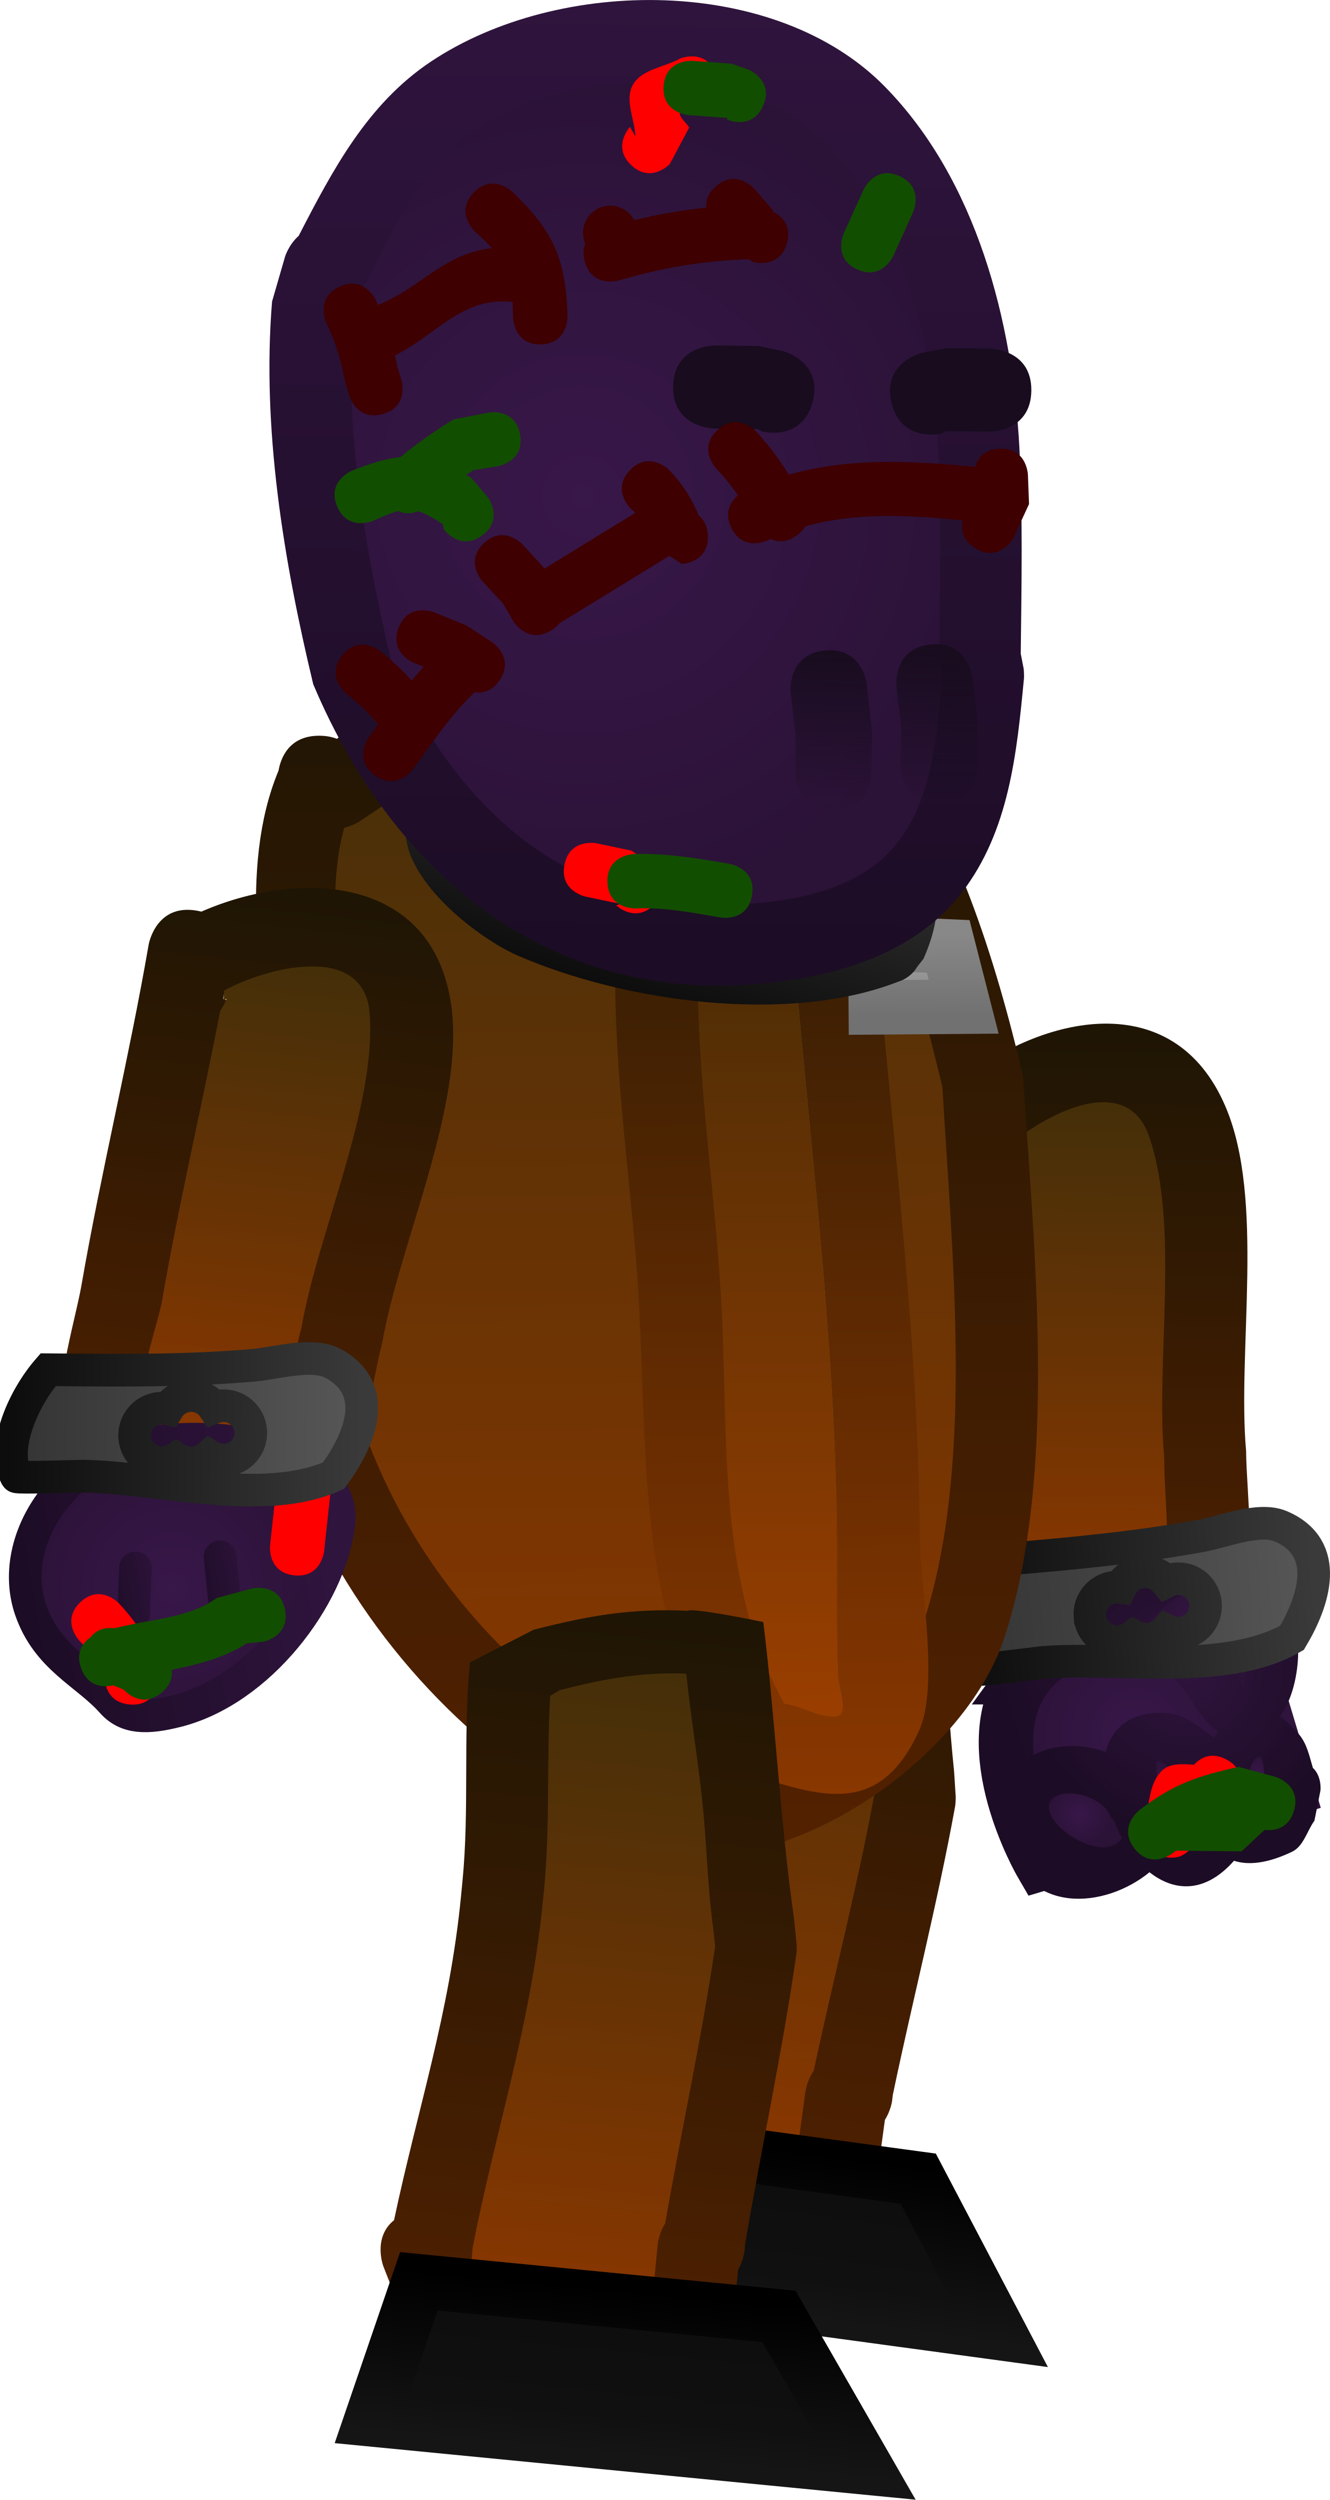 <svg version="1.1" xmlns="http://www.w3.org/2000/svg" xmlns:xlink="http://www.w3.org/1999/xlink" width="61.129" height="114.837" viewBox="0,0,61.129,114.837"><defs><linearGradient x1="344.144" y1="133.75" x2="343.802" y2="163.681" gradientUnits="userSpaceOnUse" id="color-1"><stop offset="0" stop-color="#1e1504"/><stop offset="1" stop-color="#532100"/></linearGradient><linearGradient x1="344.151" y1="137.362" x2="343.895" y2="159.744" gradientUnits="userSpaceOnUse" id="color-2"><stop offset="0" stop-color="#442f09"/><stop offset="1" stop-color="#8a3700"/></linearGradient><radialGradient cx="346.383" cy="166.341" r="5.895" gradientUnits="userSpaceOnUse" id="color-3"><stop offset="0" stop-color="#381749"/><stop offset="1" stop-color="#2b1237"/></radialGradient><linearGradient x1="352.029" y1="164.645" x2="340.737" y2="168.037" gradientUnits="userSpaceOnUse" id="color-4"><stop offset="0" stop-color="#2f143d"/><stop offset="1" stop-color="#1c0c25"/></linearGradient><radialGradient cx="348.758" cy="163.494" r="7.724" gradientUnits="userSpaceOnUse" id="color-5"><stop offset="0" stop-color="#2f143d"/><stop offset="1" stop-color="#1c0c25"/></radialGradient><radialGradient cx="343.796" cy="170.104" r="1.473" gradientUnits="userSpaceOnUse" id="color-6"><stop offset="0" stop-color="#381749"/><stop offset="1" stop-color="#2b1237"/></radialGradient><radialGradient cx="347.665" cy="169.186" r="1.717" gradientUnits="userSpaceOnUse" id="color-7"><stop offset="0" stop-color="#381749"/><stop offset="1" stop-color="#2b1237"/></radialGradient><radialGradient cx="352.048" cy="168.357" r="1.159" gradientUnits="userSpaceOnUse" id="color-8"><stop offset="0" stop-color="#381749"/><stop offset="1" stop-color="#2b1237"/></radialGradient><radialGradient cx="349.742" cy="161.492" r="2.421" gradientUnits="userSpaceOnUse" id="color-9"><stop offset="0" stop-color="#381749"/><stop offset="1" stop-color="#2b1237"/></radialGradient><linearGradient x1="354.606" y1="159.555" x2="338.593" y2="160.905" gradientUnits="userSpaceOnUse" id="color-10"><stop offset="0" stop-color="#575757"/><stop offset="1" stop-color="#343434"/></linearGradient><linearGradient x1="354.606" y1="159.555" x2="338.593" y2="160.905" gradientUnits="userSpaceOnUse" id="color-11"><stop offset="0" stop-color="#3a3a3a"/><stop offset="1" stop-color="#0d0d0d"/></linearGradient><linearGradient x1="331.517" y1="152.15" x2="326.47" y2="189.336" gradientUnits="userSpaceOnUse" id="color-12"><stop offset="0" stop-color="#1e1504"/><stop offset="1" stop-color="#532100"/></linearGradient><linearGradient x1="331.172" y1="156.354" x2="327.173" y2="185.813" gradientUnits="userSpaceOnUse" id="color-13"><stop offset="0" stop-color="#442f09"/><stop offset="1" stop-color="#8a3700"/></linearGradient><linearGradient x1="332.817" y1="185.782" x2="331.79" y2="193.341" gradientUnits="userSpaceOnUse" id="color-14"><stop offset="0" stop-color="#0d0d0d"/><stop offset="1" stop-color="#111111"/></linearGradient><linearGradient x1="332.817" y1="185.782" x2="331.79" y2="193.341" gradientUnits="userSpaceOnUse" id="color-15"><stop offset="0" stop-color="#000000"/><stop offset="1" stop-color="#151515"/></linearGradient><linearGradient x1="323.72" y1="114.727" x2="324.17" y2="172.109" gradientUnits="userSpaceOnUse" id="color-16"><stop offset="0" stop-color="#1e1504"/><stop offset="1" stop-color="#532100"/></linearGradient><linearGradient x1="323.676" y1="118.478" x2="324.068" y2="168.435" gradientUnits="userSpaceOnUse" id="color-17"><stop offset="0" stop-color="#442f09"/><stop offset="1" stop-color="#8a3700"/></linearGradient><linearGradient x1="329.334" y1="122.396" x2="329.673" y2="165.64" gradientUnits="userSpaceOnUse" id="color-18"><stop offset="0" stop-color="#5ca05c"/><stop offset="1" stop-color="#498049"/></linearGradient><linearGradient x1="329.386" y1="118.684" x2="329.782" y2="169.17" gradientUnits="userSpaceOnUse" id="color-19"><stop offset="0" stop-color="#221704"/><stop offset="1" stop-color="#8a3700"/></linearGradient><linearGradient x1="329.335" y1="122.422" x2="329.674" y2="165.614" gradientUnits="userSpaceOnUse" id="color-20"><stop offset="0" stop-color="#3c2907"/><stop offset="1" stop-color="#9a3e00"/></linearGradient><linearGradient x1="337.449" y1="129.609" x2="337.479" y2="133.423" gradientUnits="userSpaceOnUse" id="color-21"><stop offset="0" stop-color="#ababab"/><stop offset="1" stop-color="#7f7f7f"/></linearGradient><linearGradient x1="337.449" y1="129.609" x2="337.479" y2="133.423" gradientUnits="userSpaceOnUse" id="color-22"><stop offset="0" stop-color="#888888"/><stop offset="1" stop-color="#717171"/></linearGradient><linearGradient x1="326.657" y1="121.063" x2="323.392" y2="132.404" gradientUnits="userSpaceOnUse" id="color-23"><stop offset="0" stop-color="#3a3a3a"/><stop offset="1" stop-color="#0d0d0d"/></linearGradient><linearGradient x1="326.126" y1="123.719" x2="324.303" y2="130.052" gradientUnits="userSpaceOnUse" id="color-24"><stop offset="0" stop-color="#575757"/><stop offset="1" stop-color="#343434"/></linearGradient><linearGradient x1="307.656" y1="127.391" x2="304.457" y2="156.956" gradientUnits="userSpaceOnUse" id="color-25"><stop offset="0" stop-color="#1e1504"/><stop offset="1" stop-color="#532100"/></linearGradient><linearGradient x1="307.188" y1="130.96" x2="304.795" y2="153.08" gradientUnits="userSpaceOnUse" id="color-26"><stop offset="0" stop-color="#442f09"/><stop offset="1" stop-color="#8a3700"/></linearGradient><radialGradient cx="302.097" cy="159.682" r="7.237" gradientUnits="userSpaceOnUse" id="color-27"><stop offset="0" stop-color="#381749"/><stop offset="1" stop-color="#2b1237"/></radialGradient><linearGradient x1="309.225" y1="158.433" x2="294.969" y2="160.932" gradientUnits="userSpaceOnUse" id="color-28"><stop offset="0" stop-color="#2f143d"/><stop offset="1" stop-color="#1c0c25"/></linearGradient><linearGradient x1="305.923" y1="159.029" x2="302.863" y2="159.565" gradientUnits="userSpaceOnUse" id="color-29"><stop offset="0" stop-color="#2f143d"/><stop offset="1" stop-color="#1c0c25"/></linearGradient><linearGradient x1="301.888" y1="159.564" x2="298.828" y2="160.101" gradientUnits="userSpaceOnUse" id="color-30"><stop offset="0" stop-color="#2f143d"/><stop offset="1" stop-color="#1c0c25"/></linearGradient><linearGradient x1="310.787" y1="152.214" x2="294.718" y2="152.017" gradientUnits="userSpaceOnUse" id="color-31"><stop offset="0" stop-color="#575757"/><stop offset="1" stop-color="#343434"/></linearGradient><linearGradient x1="310.787" y1="152.214" x2="294.718" y2="152.017" gradientUnits="userSpaceOnUse" id="color-32"><stop offset="0" stop-color="#3a3a3a"/><stop offset="1" stop-color="#0d0d0d"/></linearGradient><linearGradient x1="324.174" y1="86.735" x2="323.65" y2="131.978" gradientUnits="userSpaceOnUse" id="color-33"><stop offset="0" stop-color="#2f143d"/><stop offset="1" stop-color="#1c0c25"/></linearGradient><radialGradient cx="320.958" cy="109.54" r="18.898" gradientUnits="userSpaceOnUse" id="color-34"><stop offset="0" stop-color="#381749"/><stop offset="1" stop-color="#2b1237"/></radialGradient><linearGradient x1="332.414" y1="116.606" x2="332.329" y2="123.962" gradientUnits="userSpaceOnUse" id="color-35"><stop offset="0" stop-color="#180c1e"/><stop offset="1" stop-color="#180c1e" stop-opacity="0"/></linearGradient><linearGradient x1="337.274" y1="116.33" x2="337.189" y2="123.686" gradientUnits="userSpaceOnUse" id="color-36"><stop offset="0" stop-color="#180c1e"/><stop offset="1" stop-color="#180c1e" stop-opacity="0"/></linearGradient><linearGradient x1="323.439" y1="160.454" x2="319.927" y2="196.53" gradientUnits="userSpaceOnUse" id="color-37"><stop offset="0" stop-color="#1e1504"/><stop offset="1" stop-color="#532100"/></linearGradient><linearGradient x1="323.377" y1="163.394" x2="320.497" y2="192.984" gradientUnits="userSpaceOnUse" id="color-38"><stop offset="0" stop-color="#442f09"/><stop offset="1" stop-color="#8a3700"/></linearGradient><linearGradient x1="326.376" y1="192.244" x2="325.637" y2="199.836" gradientUnits="userSpaceOnUse" id="color-39"><stop offset="0" stop-color="#0d0d0d"/><stop offset="1" stop-color="#111111"/></linearGradient><linearGradient x1="326.376" y1="192.244" x2="325.637" y2="199.836" gradientUnits="userSpaceOnUse" id="color-40"><stop offset="0" stop-color="#000000"/><stop offset="1" stop-color="#151515"/></linearGradient></defs><g transform="translate(-294.173,-86.735)"><g data-paper-data="{&quot;isPaintingLayer&quot;:true}" fill-rule="nonzero" stroke-linejoin="miter" stroke-miterlimit="10" stroke-dasharray="" stroke-dashoffset="0" style="mix-blend-mode: normal"><g stroke-linecap="butt"><g stroke="none" stroke-width="0.5"><path d="M340.349,140.645c0.316,4.461 0.457,8.934 0.857,13.403c0.095,1.06 -0.179,4.156 0.367,5.058c0.428,0.707 1.597,0.469 2.421,0.533c4.818,0.379 3.664,-1.954 3.642,-6.062c-0.393,-4.353 0.743,-10.484 -0.671,-14.571c-1.093,-3.158 -5.133,-0.796 -6.685,0.696c0.008,0.102 0.015,0.203 0.023,0.305l0.182,0.03c0,0 -0.014,0.273 -0.136,0.608zM338.301,136.4c3.729,-2.986 9.804,-4.444 12.201,1.179c1.814,4.256 0.533,11.189 0.944,15.816c0.013,1.929 0.537,5.571 -0.322,7.319c-1.845,3.753 -10.151,3.949 -12.642,0.626c-1.115,-1.487 -0.912,-5.134 -1.075,-6.952c-0.474,-5.304 -0.579,-10.619 -1.055,-15.907c0,0 -0.17,-1.899 1.73,-2.069c0.076,-0.007 0.149,-0.01 0.22,-0.011z" fill="url(#color-1)"/><path d="M340.454,139.967l-0.119,0.108c-0.008,-0.102 -0.079,-0.342 -0.087,-0.443c1.552,-1.492 5.644,-3.858 6.737,-0.7c1.415,4.087 0.301,10.355 0.694,14.708c0.022,4.108 1.132,6.454 -3.687,6.075c-0.824,-0.065 -2.01,0.171 -2.438,-0.536c-0.546,-0.902 -0.291,-4.005 -0.386,-5.065c-0.4,-4.469 -0.537,-9.076 -0.853,-13.537c0.122,-0.334 0.139,-0.609 0.139,-0.609z" data-paper-data="{&quot;noHover&quot;:false,&quot;origItem&quot;:[&quot;Path&quot;,{&quot;applyMatrix&quot;:true,&quot;segments&quot;:[[[616.01757,324.85208],[0.42222,0.19775],[-5.862,-0.10908]],[[598.41748,324.4053],[5.88139,0],[-1.39497,0]],[[591.77102,324.29391],[1.24103,-0.60726],[-0.97287,0.47604]],[[590.7917,327.39212],[0.18086,-1.06789],[-1.058,6.24707]],[[598.28123,332.85556],[-5.36576,-0.45131],[5.72909,-0.0041]],[[617.38488,333.68111],[-5.50117,1.3696],[4.2505,-1.05822]],[[617.25671,324.87154],[1.76693,2.20033],[-0.1335,-0.00169]],[[616.85624,324.86607],[0.13349,0.00196],[0,0]],[616.79521,325.10061]],&quot;closed&quot;:true}]}" fill="url(#color-2)"/></g><g><path d="M341.289,163.787c2.35,-3.239 9.447,-3.447 9.447,-3.447l2.586,8.609l-11.292,3.392c0,0 -3.091,-5.315 -0.741,-8.554z" fill="url(#color-3)" stroke="url(#color-4)" stroke-width="2.5"/><path d="M345.133,170.132c-0.317,-0.85 -2.155,-1.393 -2.644,-0.618c-0.586,0.929 2.319,2.955 3.21,1.639c-0.139,-0.25 -0.263,-0.511 -0.37,-0.778c-0.128,-0.13 -0.196,-0.244 -0.196,-0.244zM347.95,169.581l0.085,0.509c0.454,0.772 1.01,1.079 1.277,-0.291l-0.206,-0.576c-0.246,-0.295 -0.495,-0.586 -0.774,-0.849c-0.281,-0.265 -0.966,-0.986 -0.99,-0.6c-0.018,0.273 0.048,0.66 0.167,1.065c0.349,0.29 0.441,0.742 0.441,0.742zM340.478,171.37c-1.058,-3.758 1.98,-5.051 4.514,-4.15c0.289,-1.098 1.137,-1.876 2.76,-1.792c0.774,0.04 1.465,0.567 2.083,1.036c0.045,0.034 0.088,0.069 0.131,0.105c0.057,-0.105 0.117,-0.206 0.18,-0.302c-1.048,-0.683 -1.476,-2.393 -2.626,-2.828c-0.639,-0.242 -1.366,0.064 -2.049,0.064l-1.404,-1.316c0,0 -0.523,-1.063 0.513,-1.606c0.091,-0.316 0.284,-0.532 0.284,-0.532c1.206,-1.321 1.435,-1.961 3.314,-2.4c2.706,-0.633 5.806,2.535 5.653,5.277c-0.047,0.834 -0.271,1.903 -0.83,2.664c0.286,0.198 0.582,0.471 0.885,0.832c0.355,0.422 0.468,0.989 0.629,1.527c0.422,0.401 0.349,1.037 0.349,1.037l-0.278,1.392c-0.343,0.475 -0.499,1.173 -1.028,1.426c-1.134,0.542 -2.012,0.628 -2.668,0.414c-1.354,1.529 -2.767,1.407 -3.884,0.527c-2.055,1.678 -5.587,1.97 -6.528,-1.374zM352.426,169.307c-0.035,-0.067 -0.051,-0.111 -0.051,-0.111c-0.186,-0.542 -0.004,-2.015 -0.453,-1.659c-0.184,0.145 -0.288,0.513 -0.321,0.911c0.137,0.236 0.293,0.642 0.095,1.071c0.132,0.388 0.384,0.484 0.731,-0.212zM347.128,161.154c1.8,0.212 3.244,0.914 4.107,2.973c0.151,0.361 0.177,-0.771 0.166,-1.162c-0.024,-0.826 -0.824,-1.948 -1.366,-2.513c-1.03,-1.072 -2.103,-0.177 -2.907,0.703z" fill="url(#color-5)" stroke="none" stroke-width="0.5"/><path d="M345.378,170.376c0.107,0.267 0.227,0.549 0.366,0.798c-0.891,1.315 -3.882,-0.755 -3.296,-1.684c0.489,-0.775 2.417,-0.219 2.734,0.631c0,0 0.069,0.124 0.197,0.254z" data-paper-data="{&quot;noHover&quot;:false,&quot;origItem&quot;:[&quot;Path&quot;,{&quot;applyMatrix&quot;:true,&quot;segments&quot;:[[[713.45739,344.01345],[0,0],[-1.18729,0.07749]],[[711.6847,347.09997],[-0.78859,-0.90597],[0.94514,1.08581]],[[714.95349,343.68807],[1.31533,1.61513],[-0.36571,0.08035]],[[713.8376,343.85931],[0.37577,-0.0336],[-0.21177,0.11203]]],&quot;closed&quot;:true}]}" fill="url(#color-6)" stroke="none" stroke-width="0.5"/><path d="M347.463,168.823c-0.118,-0.405 -0.167,-0.815 -0.15,-1.088c0.025,-0.385 0.737,0.326 1.018,0.591c0.279,0.263 0.578,0.609 0.823,0.904l0.197,0.597c-0.267,1.37 -0.878,1.081 -1.332,0.309l-0.102,-0.519c0,0 -0.106,-0.504 -0.455,-0.794z" data-paper-data="{&quot;noHover&quot;:false,&quot;origItem&quot;:[&quot;Path&quot;,{&quot;applyMatrix&quot;:true,&quot;segments&quot;:[[713.82736,340.26916],[[714.49854,340.35442],[0,0],[1.14027,-0.27893]],[[714.61501,338.64132],[1.61915,0.85151],[0,0]],[[713.81479,338.68239],[0,0],[-0.463,0.19701]],[[712.45674,339.33334],[0.43528,-0.2507],[-0.43855,0.25258]],[[711.32956,340.35047],[-0.47431,-0.17649],[0.33621,0.1251]],[[712.7295,340.54308],[-0.55295,-0.00423],[0.49603,-0.32863]]],&quot;closed&quot;:true}]}" fill="url(#color-7)" stroke="none" stroke-width="0.5"/><path d="M351.68,169.566c0.198,-0.43 0.015,-0.907 -0.122,-1.143c0.033,-0.398 0.177,-0.789 0.361,-0.935c0.449,-0.356 0.299,1.204 0.485,1.746c0,0 0.015,0.045 0.05,0.112c-0.347,0.696 -0.642,0.606 -0.774,0.219z" data-paper-data="{&quot;noHover&quot;:false,&quot;origItem&quot;:[&quot;Path&quot;,{&quot;applyMatrix&quot;:true,&quot;segments&quot;:[[[715.17227,334.54677],[0.74271,0.69867],[-0.09765,0.01859]],[[715.01337,334.56944],[0,0],[-0.75102,0.02862]],[[712.75938,334.51273],[-0.27742,-0.69849],[0.1134,0.28552]],[[713.78191,335.2593],[-0.48756,-0.19192],[0.34728,-0.08294]],[[715.16273,335.54445],[-0.46486,-0.41063],[0.53654,-0.01982]]],&quot;closed&quot;:true}]}" fill="url(#color-8)" stroke="none" stroke-width="0.5"/><path d="M350.051,160.405c0.542,0.565 1.371,1.749 1.396,2.574c0.012,0.391 -0.026,1.542 -0.177,1.181c-0.863,-2.059 -2.386,-2.817 -4.185,-3.029c0.804,-0.88 1.937,-1.799 2.967,-0.726z" data-paper-data="{&quot;noHover&quot;:false,&quot;origItem&quot;:[&quot;Path&quot;,{&quot;applyMatrix&quot;:true,&quot;segments&quot;:[[[702.93741,338.12353],[-0.80111,-1.3408],[0.9444,-2.1794]],[[708.21863,334.08789],[-2.91026,0.30733],[0.51019,-0.05388]],[[706.82186,333.44151],[0.49549,0.133],[-1.04577,-0.28072]],[[703.15134,334.20874],[0.91368,-0.46802],[-1.73453,0.8885]]],&quot;closed&quot;:true}]}" fill="url(#color-9)" stroke="none" stroke-width="0.5"/></g><path d="M340.6,158.347c2.927,-0.247 5.937,-0.53 8.826,-1.065c0.969,-0.179 2.62,-0.853 3.607,-0.432c2.344,1 1.527,3.441 0.522,5.127c-3.091,1.774 -8.01,0.841 -11.5,1.135c-0.107,0.009 -2.969,0.383 -3.011,0.317c-0.819,-1.277 -0.007,-3.651 0.98,-5.032zM344.269,161.005c0.058,0.688 0.663,1.199 1.351,1.141c0.247,-0.021 0.471,-0.112 0.654,-0.252c0.204,0.108 0.44,0.16 0.687,0.139c0.326,-0.027 0.612,-0.177 0.816,-0.401c0.198,0.099 0.425,0.146 0.661,0.126c0.688,-0.058 1.199,-0.663 1.141,-1.351c-0.058,-0.688 -0.663,-1.199 -1.351,-1.141c-0.165,0.014 -0.319,0.059 -0.458,0.129c-0.252,-0.306 -0.645,-0.487 -1.07,-0.451c-0.461,0.039 -0.843,0.324 -1.027,0.715c-0.086,-0.011 -0.174,-0.013 -0.264,-0.006c-0.688,0.058 -1.199,0.663 -1.141,1.351z" data-paper-data="{&quot;noHover&quot;:false,&quot;origItem&quot;:[&quot;Path&quot;,{&quot;applyMatrix&quot;:true,&quot;segments&quot;:[[[544.29081,322.69756],[0,0],[2.58747,2.1994]],[[554.08913,325.49546],[-2.68201,1.41682],[0.13886,-0.07336]],[[553.9483,319.44699],[0,0.21381],[0,-7.00543]],[[553.63152,296.51999],[3.01576,6.45873],[-3.19184,-2.28748]],[[543.39673,296.69603],[2.38571,-4.50306],[-1.00474,1.89646]],[[543.67989,303.94001],[-0.19492,-1.96089],[0.58117,5.8467]],[[544.29081,321.54092],[0,-5.87547],[0,0]]],&quot;closed&quot;:true}]}" fill="url(#color-10)" stroke="url(#color-11)" stroke-width="1.5"/><path d="M349.051,167.807c0.258,-0.283 0.752,-0.623 1.475,-0.251c1.112,0.572 0.54,1.683 0.54,1.683l-1.328,1.071c-0.293,-0.138 -0.575,0.467 -0.565,0.791c0,0 -0.285,1.217 -1.502,0.932c-1.217,-0.285 -0.932,-1.502 -0.932,-1.502c0.287,-0.824 0.212,-1.888 0.861,-2.471c0.371,-0.334 0.914,-0.288 1.452,-0.253z" fill="#ff0000" stroke="none" stroke-width="0.5"/><path d="M353.646,169.921c-0.266,0.891 -0.996,0.922 -1.353,0.879l-1.055,0.987c-1.005,-0.011 -2.01,-0.023 -3.015,-0.034c-0.05,0.039 -0.101,0.078 -0.153,0.119c0,0 -0.985,0.77 -1.755,-0.215c-0.77,-0.985 0.215,-1.755 0.215,-1.755c1.538,-1.19 2.654,-1.575 4.575,-1.998l1.699,0.462c0,0 1.198,0.357 0.841,1.555z" fill="#124e00" stroke="none" stroke-width="0.5"/></g><g stroke-linecap="butt"><g data-paper-data="{&quot;index&quot;:null}" stroke="none" stroke-width="0.5"><path d="M318.928,184.413l-0.37,-1.059c0,0 -0.457,-1.339 0.57,-2.104c1.268,-5.043 2.91,-9.385 3.639,-14.754c0,0 0.257,-1.89 2.146,-1.633c1.89,0.257 1.633,2.146 1.633,2.146c0,0 -0.257,1.89 -2.146,1.633c-1.89,-0.257 -1.633,-2.146 -1.633,-2.146l0.085,-0.626c0.464,-3.354 0.277,-6.722 0.733,-10.096c0,0 0.245,-1.802 2.016,-1.648l1.251,-0.567c2.66,-0.575 4.748,-0.792 7.286,-0.578c0.236,-0.149 0.54,-0.255 0.931,-0.288c1.9,-0.16 2.06,1.741 2.06,1.741c0.383,4.558 0.425,9.138 0.896,13.681l0.073,1.148c0,0 0.006,0.09 -0.005,0.231c-0.006,0.142 -0.022,0.23 -0.022,0.23c-0.814,4.464 -1.938,8.821 -2.864,13.256l-0.034,0.283c0,0 -0.059,0.435 -0.329,0.859c-0.083,0.608 -0.165,1.216 -0.248,1.824l-0.247,1.821c-0.057,0.645 -0.33,1.047 -0.657,1.297c-0.306,0.274 -0.751,0.468 -1.396,0.405c-5.611,-0.284 -10.65,0.822 -13.369,-5.054zM331.185,182.72c0,0 0.065,-0.482 0.373,-0.925c0.889,-4.189 1.94,-8.312 2.719,-12.53l-0.046,-0.76c-0.401,-3.908 -0.495,-7.839 -0.755,-11.763c-2.009,-0.148 -3.623,0.065 -5.815,0.543l-0.44,0.243c-0.283,2.957 -0.196,5.904 -0.59,8.855l-0.085,0.626c-0.761,5.604 -2.591,10.288 -3.827,15.603l-0.05,0.439c0,0 -0.012,0.091 -0.052,0.231c1.576,2.897 4.923,2.46 8.17,2.371c0.15,-1.104 0.322,-2.375 0.398,-2.932z" fill="url(#color-12)"/><path d="M330.795,185.728c-3.247,0.089 -6.638,0.517 -8.214,-2.379c0.039,-0.139 0.051,-0.231 0.051,-0.231l0.049,-0.439c1.236,-5.315 3.062,-10.131 3.823,-15.734l0.09,-0.629c0.394,-2.951 0.332,-5.905 0.615,-8.863l0.442,-0.243c2.192,-0.479 3.837,-0.688 5.845,-0.541c0.26,3.923 0.4,7.893 0.801,11.801l0.05,0.769c-0.779,4.217 -1.885,8.441 -2.774,12.63c-0.308,0.444 -0.377,0.926 -0.377,0.926c-0.076,0.557 -0.253,1.828 -0.403,2.933z" data-paper-data="{&quot;noHover&quot;:false,&quot;origItem&quot;:[&quot;Path&quot;,{&quot;applyMatrix&quot;:true,&quot;segments&quot;:[[[329.34589,196.45675],[0,0.36854],[0,0]],[[329.50667,195.82278],[-0.16078,0.31546],[0.20811,-2.79922]],[[330.16794,187.44507],[-0.13425,2.80784],[0,0]],[[330.07085,186.95568],[0,0],[-0.60488,-2.50272]],[[328.54369,179.3825],[0.51447,2.5252],[-1.31764,0.08123]],[[324.81473,180.24814],[1.38162,-0.50411],[0,0]],[[324.55041,180.44449],[0,0],[0.07662,1.9458]],[[324.94774,186.24748],[-0.00418,-1.95127],[0,0]],[[324.94774,186.66137],[0,0],[0,3.7065]],[[323.83783,197.13298],[0.33393,-3.56105],[0,0]],[323.84403,197.42249],[[323.83081,197.57676],[0.01322,-0.09403],[1.27911,1.74231]],[[329.34589,198.39616],[-2.10106,0.34423],[0,-0.73049]]],&quot;closed&quot;:true}]}" fill="url(#color-13)"/></g><path d="M317.489,190.843l2.412,-6.258l16.477,2.237l3.725,7.091z" fill="url(#color-14)" stroke="url(#color-15)" stroke-width="2.5"/></g><g stroke-linecap="butt"><g><path d="M306.975,122.138c0.091,-0.529 0.453,-1.621 1.899,-1.604c0.308,0.004 0.566,0.056 0.781,0.142c3.149,-2.124 6.411,-4.566 10.124,-5.447c13.918,-3.299 18.907,10.32 21.415,20.937c0.491,7.845 1.627,18.275 -0.865,25.822c-1.986,6.014 -11.236,12.079 -17.59,9.493c-1.435,-0.584 -3.505,-2.43 -4.77,-3.49c-5.244,-3.906 -9.263,-9.493 -11.125,-15.902c-1.298,-4.466 -0.308,-10.322 -0.404,-14.974c-0.101,-4.914 -1.363,-10.41 0.535,-14.979zM310.039,124.825c-1.02,3.668 0.14,8.558 0.215,12.218c0.087,4.228 -0.96,9.954 0.255,13.991c1.717,5.705 5.157,10.485 9.826,13.967c0.776,0.651 2.902,2.516 3.808,2.935c4.125,1.906 11.377,-3.274 12.56,-7.127c2.194,-7.147 1.135,-16.695 0.719,-24.085c-1.985,-8.303 -5.394,-20.491 -16.739,-17.787c-3.645,0.869 -6.902,3.622 -9.965,5.613c0,0 -0.278,0.181 -0.678,0.276z" data-paper-data="{&quot;index&quot;:null}" fill="url(#color-16)" stroke="none" stroke-width="0.5"/><path d="M310.674,124.486c3.064,-1.991 6.354,-4.758 9.999,-5.626c11.345,-2.703 14.832,9.526 16.817,17.829c0.416,7.39 1.453,17.033 -0.742,24.18c-1.183,3.853 -8.479,9.049 -12.605,7.142c-0.906,-0.418 -3.045,-2.284 -3.821,-2.936c-4.669,-3.482 -8.163,-8.299 -9.88,-14.004c-1.215,-4.037 -0.171,-9.833 -0.258,-14.061c-0.075,-3.66 -1.212,-8.579 -0.191,-12.247c0.4,-0.095 0.68,-0.277 0.68,-0.277z" data-paper-data="{&quot;noHover&quot;:false,&quot;origItem&quot;:[&quot;Path&quot;,{&quot;applyMatrix&quot;:true,&quot;segments&quot;:[[[676.95363,327.53763],[0.52277,-0.13029],[-1.28111,4.82322]],[[677.42355,343.54993],[-0.15471,-4.79615],[0.17873,5.54086]],[[677.97299,361.88541],[-1.65452,-5.27281],[2.33812,7.45136]],[[691.0677,380.04187],[-6.17325,-4.49245],[1.0278,0.84204]],[[696.10429,383.8304],[-1.19344,-0.53461],[5.43667,2.43539]],[[712.45871,374.29465],[-1.49146,5.06858],[2.76649,-9.40165]],[[713.03049,342.71279],[0.65934,9.6801],[-2.73024,-10.85366]],[[690.81498,319.65452],[14.83008,-3.71801],[-4.76467,1.19454]],[[677.83852,327.16594],[3.98524,-2.65696],[0,0]]],&quot;closed&quot;:true}],&quot;index&quot;:null}" fill="url(#color-17)" stroke="none" stroke-width="0.5"/><path d="M332.65,157.403c0.016,2.104 -0.039,4.222 0.044,6.324c0.025,0.629 0.524,1.836 -0.103,1.885c-0.808,0.063 -1.565,-0.478 -2.369,-0.586c-3.043,-5.403 -2.602,-11.972 -2.889,-17.992c-0.237,-4.965 -1.053,-10.065 -1.089,-15.025c-0.012,-1.717 -0.587,-8.824 1.132,-9.6c1.665,1.419 2.154,4.595 3.023,6.637l0.154,0.204c0.763,9.301 2.023,18.85 2.096,28.151z" data-paper-data="{&quot;noHover&quot;:false,&quot;origItem&quot;:[&quot;Path&quot;,{&quot;applyMatrix&quot;:true,&quot;segments&quot;:[[[695.28471,336.78703],[0.90515,12.20038],[0,0]],[[695.08577,336.5182],[0,0],[-1.1183,-2.68565]],[[691.20635,327.78622],[2.16851,1.87744],[-2.26047,0.99958]],[[689.64076,340.3558],[0.0015,-2.25151],[-0.00433,6.50217]],[[690.94745,359.88474],[-0.25953,-6.51127],[0.31463,7.89377]],[[694.48771,383.47986],[-3.93349,-7.11322],[1.0523,0.14957]],[[697.57617,384.27276],[-1.06024,0.07479],[0.82282,-0.05804]],[[697.72931,381.8029],[0.02636,0.82445],[-0.08813,-2.75645]],[[697.72931,373.51348],[0,2.75805],[0,-12.1937]]],&quot;closed&quot;:true}],&quot;index&quot;:null}" fill="url(#color-18)" stroke="none" stroke-width="0.5"/><path d="M333.077,125.591c1.041,0.401 1.134,1.645 1.134,1.645c0.742,9.976 2.158,20.073 2.237,30.063c0.018,2.256 0.901,6.907 -0.037,8.952c-1.966,4.288 -4.93,2.824 -8.389,1.816c-4.465,-6.348 -4.094,-13.438 -4.452,-20.906c-0.241,-5.02 -1.076,-10.031 -1.118,-15.048c-0.023,-2.753 -0.641,-9.888 1.584,-11.964c0.985,-0.919 2.515,-0.969 3.773,-1.454c3.371,2.15 4.119,3.987 5.269,6.895zM330.549,129.328l-0.153,-0.204c-0.869,-2.042 -1.346,-5.218 -3.011,-6.638c-1.718,0.776 -1.131,7.88 -1.119,9.598c0.036,4.96 0.877,9.924 1.113,14.889c0.287,6.02 -0.201,12.575 2.842,17.977c0.804,0.108 1.552,0.65 2.361,0.586c0.627,-0.049 0.127,-1.256 0.102,-1.885c-0.084,-2.102 -0.033,-4.219 -0.05,-6.323c-0.073,-9.301 -1.321,-18.7 -2.084,-28.001z" data-paper-data="{&quot;index&quot;:null}" fill="url(#color-19)" stroke="none" stroke-width="0.5"/><path d="M330.552,129.279c0.763,9.301 2.019,18.798 2.092,28.099c0.016,2.104 -0.038,4.222 0.046,6.324c0.025,0.629 0.524,1.836 -0.103,1.885c-0.808,0.063 -1.562,-0.478 -2.366,-0.586c-3.043,-5.403 -2.585,-11.967 -2.872,-17.987c-0.237,-4.965 -1.062,-10.018 -1.097,-14.978c-0.012,-1.718 -0.591,-8.823 1.127,-9.599c1.665,1.419 2.15,4.596 3.019,6.638l0.154,0.204z" data-paper-data="{&quot;noHover&quot;:false,&quot;origItem&quot;:[&quot;Path&quot;,{&quot;applyMatrix&quot;:true,&quot;segments&quot;:[[644.31965,257.54529],[[644.01613,257.13513],[0,0],[-1.70616,-4.09742]],[[638.09743,243.81303],[3.3084,2.86434],[-3.44874,1.52502]],[[635.70885,262.99003],[0.00228,-3.43506],[-0.0066,9.92014]],[[637.70245,292.78471],[-0.39598,-9.93402],[0.48,12.04328]],[[643.10371,328.78303],[-6.00122,-10.85242],[1.60546,0.22818]],[[647.81567,329.99273],[-1.61756,0.11412],[1.25536,-0.08854]],[[648.04931,326.22455],[0.04022,1.25784],[-0.13444,-4.20542]],[[648.04931,313.57765],[0,4.20788],[0,-18.60354]],[[644.31967,257.54531],[1.38096,18.61368],[0,0]]],&quot;closed&quot;:true,&quot;fillColor&quot;:[0,0,0,1]}]}" fill="url(#color-20)" stroke="none" stroke-width="0.5"/><path d="M334.424,133.014l-0.023,-2.947l3.353,0.146l0.71,2.769z" data-paper-data="{&quot;index&quot;:null}" fill="url(#color-21)" stroke="url(#color-22)" stroke-width="2.5"/></g><path d="M317.35,124.027c0.052,1.249 -1.197,1.301 -1.197,1.301l-0.448,0.006c-0.896,-0.295 3.253,2.996 4.607,3.381c4.338,1.234 9.744,2.529 14.113,0.838c1.204,-2.889 -0.719,-3.628 -3.621,-4.459c-3.368,-0.966 -9.903,-2.933 -13.454,-1.077c0,0.004 0,0.007 0,0.011zM317.959,130.63c-2.074,-0.904 -6.504,-4.383 -4.744,-7.084c0.27,-0.414 0.816,-0.469 1.352,-0.538c0.109,-0.15 0.212,-0.237 0.212,-0.237c1.401,-1.129 2.58,-1.577 4.406,-1.695c5.725,-0.368 21.376,0.877 17.431,9.709l-0.301,0.382c-0.116,0.208 -0.286,0.356 -0.424,0.452c-0.109,0.078 -0.257,0.163 -0.432,0.213c-5.053,1.979 -12.594,0.936 -17.5,-1.202z" fill="url(#color-23)" stroke="none" stroke-width="0.5"/><path d="M317.125,124.014c3.634,-1.899 10.418,0.117 13.864,1.105c2.969,0.851 4.937,1.637 3.705,4.593c-4.47,1.73 -10.098,0.409 -14.537,-0.854c-1.386,-0.394 -5.633,-3.788 -4.717,-3.486l0.458,-0.007c0,0 1.28,-0.062 1.227,-1.34c-0,-0.004 -0,-0.007 -0,-0.011z" data-paper-data="{&quot;noHover&quot;:false,&quot;origItem&quot;:[&quot;Path&quot;,{&quot;applyMatrix&quot;:true,&quot;segments&quot;:[[[580.17661,303.66302],[-0.00228,-0.00684],[0.79057,2.37171]],[578.59547,306.8253],[[577.73857,307.08444],[0,0],[-1.88447,-0.07083]],[[588.46419,311.03373],[-2.81675,0.00878],[9.02058,-0.02811]],[[616.05191,304.83494],[-7.46015,5.6676],[0.71532,-6.218]],[[606.62448,298.26823],[6.03736,-0.0071],[-7.00801,0.00824]],[[580.16973,303.64259],[5.79809,-5.53174],[0.0023,0.00678]]],&quot;closed&quot;:true}]}" fill="url(#color-24)" stroke="none" stroke-width="0.5"/></g><g><g stroke="none" stroke-width="0.5" stroke-linecap="butt"><path d="M304.31,133.245c-0.847,4.392 -1.865,8.749 -2.632,13.17c-0.182,1.048 -1.245,3.969 -0.951,4.981c0.231,0.793 1.422,0.865 2.201,1.14c4.557,1.61 4.044,-0.942 5.083,-4.916c0.744,-4.306 3.425,-9.937 3.113,-14.251c-0.241,-3.333 -4.754,-2.094 -6.638,-1.053c-0.019,0.1 -0.037,0.2 -0.056,0.3l0.168,0.076c0,0 -0.085,0.261 -0.288,0.552zM303.427,128.616c4.374,-1.922 10.619,-1.762 11.483,4.288c0.654,4.58 -2.374,10.947 -3.171,15.523c-0.485,1.867 -0.919,5.521 -2.2,6.988c-2.751,3.15 -10.826,1.195 -12.375,-2.659c-0.693,-1.724 0.444,-5.195 0.756,-6.994c0.911,-5.246 2.182,-10.408 3.087,-15.64c0,0 0.326,-1.879 2.205,-1.553c0.075,0.013 0.147,0.029 0.215,0.046z" fill="url(#color-25)"/><path d="M304.586,132.618l-0.143,0.074c0.019,-0.1 0.012,-0.351 0.031,-0.451c1.884,-1.041 6.448,-2.27 6.689,1.062c0.312,4.313 -2.382,10.082 -3.127,14.388c-1.039,3.974 -0.573,6.527 -5.13,4.917c-0.779,-0.275 -1.986,-0.354 -2.217,-1.147c-0.295,-1.012 0.753,-3.945 0.935,-4.993c0.767,-4.42 1.824,-8.907 2.671,-13.299c0.204,-0.292 0.291,-0.553 0.291,-0.553z" data-paper-data="{&quot;noHover&quot;:false,&quot;origItem&quot;:[&quot;Path&quot;,{&quot;applyMatrix&quot;:true,&quot;segments&quot;:[[[616.01757,324.85208],[0.42222,0.19775],[-5.862,-0.10908]],[[598.41748,324.4053],[5.88139,0],[-1.39497,0]],[[591.77102,324.29391],[1.24103,-0.60726],[-0.97287,0.47604]],[[590.7917,327.39212],[0.18086,-1.06789],[-1.058,6.24707]],[[598.28123,332.85556],[-5.36576,-0.45131],[5.72909,-0.0041]],[[617.38488,333.68111],[-5.50117,1.3696],[4.2505,-1.05822]],[[617.25671,324.87154],[1.76693,2.20033],[-0.1335,-0.00169]],[[616.85624,324.86607],[0.13349,0.00196],[0,0]],[616.79521,325.10061]],&quot;closed&quot;:true}]}" fill="url(#color-26)"/></g><g stroke-width="1.5"><path d="M302.291,165.342c-1.363,0.342 -2.297,0.341 -2.967,-0.415c-1.171,-1.322 -2.978,-2.003 -3.747,-4.247c-1.056,-3.079 1.417,-6.957 5.354,-7.647c3.937,-0.69 9.233,0.559 8.809,3.787c-0.435,3.308 -3.631,7.563 -7.448,8.522z" fill="url(#color-27)" stroke="url(#color-28)" stroke-linecap="butt"/><path d="M304.286,158.256l0.214,2.083" fill="none" stroke="url(#color-29)" stroke-linecap="round"/><path d="M300.398,158.765l-0.08,2.135" fill="none" stroke="url(#color-30)" stroke-linecap="round"/></g><path d="M307.694,159.106c-1.243,-0.134 -1.108,-1.377 -1.108,-1.377c0.057,-0.523 0.262,-2.42 0.318,-2.944c0,0 0.134,-1.243 1.377,-1.108c1.243,0.134 1.108,1.377 1.108,1.377c-0.057,0.523 -0.113,1.047 -0.17,1.57l-0.149,1.374c0,0 -0.134,1.243 -1.377,1.108z" fill="#ff0000" stroke="none" stroke-width="0.5" stroke-linecap="butt"/><path d="M300.103,165.036c-1.003,-0.109 -1.109,-0.939 -1.112,-1.255c-0.263,-0.623 -0.685,-1.189 -1.163,-1.665c0,0 -0.869,-0.899 0.03,-1.768c0.899,-0.869 1.768,0.03 1.768,0.03c0.757,0.806 1.403,1.753 1.805,2.783l0.05,0.766c0,0 -0.134,1.243 -1.377,1.108z" fill="#ff0000" stroke="none" stroke-width="0.5" stroke-linecap="butt"/><path d="M296.962,149.664c2.938,0.036 5.961,0.044 8.887,-0.211c0.982,-0.085 2.69,-0.597 3.632,-0.083c2.237,1.22 1.189,3.572 0.026,5.154c-3.248,1.468 -8.054,0.067 -11.556,0.024c-0.107,-0.001 -2.992,0.096 -3.028,0.026c-0.692,-1.35 0.345,-3.634 1.46,-4.915zM300.358,152.662c-0.008,0.69 0.544,1.257 1.235,1.265c0.248,0.003 0.48,-0.066 0.675,-0.188c0.193,0.127 0.423,0.202 0.671,0.205c0.327,0.004 0.626,-0.118 0.851,-0.32c0.188,0.117 0.409,0.186 0.646,0.189c0.69,0.008 1.257,-0.544 1.265,-1.235c0.008,-0.69 -0.544,-1.257 -1.235,-1.265c-0.165,-0.002 -0.323,0.028 -0.468,0.085c-0.222,-0.328 -0.595,-0.546 -1.022,-0.552c-0.463,-0.006 -0.87,0.241 -1.091,0.613c-0.085,-0.019 -0.172,-0.03 -0.262,-0.031c-0.69,-0.008 -1.257,0.544 -1.265,1.235z" data-paper-data="{&quot;noHover&quot;:false,&quot;origItem&quot;:[&quot;Path&quot;,{&quot;applyMatrix&quot;:true,&quot;segments&quot;:[[[544.29081,322.69756],[0,0],[2.58747,2.1994]],[[554.08913,325.49546],[-2.68201,1.41682],[0.13886,-0.07336]],[[553.9483,319.44699],[0,0.21381],[0,-7.00543]],[[553.63152,296.51999],[3.01576,6.45873],[-3.19184,-2.28748]],[[543.39673,296.69603],[2.38571,-4.50306],[-1.00474,1.89646]],[[543.67989,303.94001],[-0.19492,-1.96089],[0.58117,5.8467]],[[544.29081,321.54092],[0,-5.87547],[0,0]]],&quot;closed&quot;:true}]}" fill="url(#color-31)" stroke="url(#color-32)" stroke-width="1.5" stroke-linecap="butt"/><path d="M307.267,160.661c0.265,1.222 -0.956,1.487 -0.956,1.487l-0.793,0.084c-1.136,0.712 -2.275,0.966 -3.455,1.215c0.04,0.323 -0.044,0.711 -0.479,1.062c-0.858,0.691 -1.569,0.016 -1.725,-0.154c-0.16,-0.065 -0.319,-0.13 -0.479,-0.195c-0.319,0.074 -1.129,0.157 -1.475,-0.774c-0.286,-0.77 0.122,-1.222 0.435,-1.441c0.326,-0.418 0.782,-0.449 1.09,-0.409c1.632,-0.418 3.425,-0.456 4.704,-1.387l1.647,-0.446c0,0 1.221,-0.265 1.487,0.956z" fill="#124e00" stroke="none" stroke-width="0.5" stroke-linecap="butt"/></g><g stroke="none" stroke-width="0.5" stroke-linecap="butt"><g><path d="M310.479,100.9c-0.444,5.308 0.497,10.898 1.714,16.076c2.954,6.933 8.215,11.718 16.226,11.217c2.505,-0.157 5.359,-0.727 6.997,-2.854c1.598,-2.075 1.77,-5.035 2.001,-7.561l-0.143,-1.061c0.036,-3.075 0.101,-6.129 -0.056,-9.201c-0.236,-4.889 -1.567,-10.496 -5.106,-14.14c-3.752,-3.863 -11.705,-3.501 -16.068,-0.607c-2.416,1.603 -3.653,4.395 -4.914,6.858c0,0 -0.128,0.249 -0.381,0.507zM341.234,117.921c-0.326,3.405 -0.678,6.984 -2.842,9.804c-1.808,2.357 -4.568,3.445 -7.36,3.944c-10.626,1.897 -18.509,-4.13 -22.463,-13.502c-1.36,-5.67 -2.371,-11.763 -1.891,-17.582l0.599,-2.069c0,0 0.17,-0.545 0.623,-0.945c1.561,-3.02 3.15,-6.056 6.084,-8.01c5.892,-3.925 15.842,-3.957 20.856,1.151c4.224,4.303 5.878,10.793 6.187,16.612c0.159,3.152 0.097,6.284 0.061,9.439l0.133,0.686c0,0 0.014,0.091 0.016,0.236c0.007,0.145 -0.002,0.236 -0.002,0.236z" data-paper-data="{&quot;index&quot;:null}" fill="url(#color-33)"/><path d="M310.686,100.091c0.253,-0.258 0.383,-0.509 0.383,-0.509c1.261,-2.463 2.526,-5.278 4.942,-6.881c4.363,-2.894 12.384,-3.254 16.136,0.608c3.539,3.644 4.911,9.308 5.147,14.197c0.157,3.072 0.083,6.173 0.048,9.248l0.141,1.064c-0.231,2.527 -0.424,5.508 -2.021,7.583c-1.638,2.127 -4.519,2.709 -7.024,2.866c-8.011,0.501 -13.354,-4.317 -16.307,-11.249c-1.217,-5.179 -2.158,-10.851 -1.714,-16.159z" data-paper-data="{&quot;noHover&quot;:false,&quot;origItem&quot;:[&quot;Path&quot;,{&quot;applyMatrix&quot;:true,&quot;segments&quot;:[[[671.09228,293.63325],[0,0],[-0.50118,6.96414]],[[673.5825,314.68052],[-1.67396,-6.76963],[3.97672,9.04261]],[[695.02141,329.13737],[-10.49315,0.77816],[3.28185,-0.24338]],[[704.15028,325.29034],[-2.11482,2.81329],[2.06259,-2.74382]],[[706.65855,315.34875],[-0.26422,3.31542],[0,0]],[[706.45502,313.96054],[0,0],[0,-4.03171]],[[706.24174,301.9005],[0.25297,4.02447],[-0.38383,-6.40502]],[[699.33412,283.4432],[4.6941,4.72241],[-4.97613,-5.00614]],[[678.26275,282.89097],[5.67532,-3.85953],[-3.14292,2.13736]],[[671.92541,291.95545],[1.61496,-3.24753],[0,0]],[[671.43327,292.62555],[0.3281,-0.342],[0,0]]],&quot;closed&quot;:true}],&quot;index&quot;:null}" fill="url(#color-34)"/><path d="M331.525,105.194c-0.484,1.845 -2.329,1.361 -2.329,1.361l-0.202,-0.112c-0.666,-0.008 -1.331,-0.015 -1.997,-0.023c0,0 -1.907,-0.022 -1.885,-1.929c0.022,-1.907 1.929,-1.885 1.929,-1.885c0.666,0.008 1.331,0.015 1.997,0.023l1.126,0.236c0,0 1.845,0.484 1.361,2.329z" data-paper-data="{&quot;index&quot;:null}" fill="#180c1e"/><path d="M332.454,123.964c-1.758,-0.02 -1.738,-1.778 -1.738,-1.778l0.023,-1.68c-0.074,-0.646 -0.149,-1.293 -0.223,-1.939c0,0 -0.198,-1.747 1.549,-1.945c1.747,-0.198 1.945,1.549 1.945,1.549c0.08,0.719 0.161,1.438 0.241,2.157l-0.019,1.899c0,0 -0.02,1.758 -1.778,1.738z" data-paper-data="{&quot;index&quot;:null}" fill="url(#color-35)"/><path d="M337.314,123.687c-1.758,-0.02 -1.738,-1.778 -1.738,-1.778l0.023,-1.68c-0.074,-0.646 -0.149,-1.293 -0.223,-1.939c0,0 -0.198,-1.747 1.549,-1.945c1.747,-0.198 1.945,1.549 1.945,1.549c0.08,0.719 0.161,1.438 0.241,2.157l-0.019,1.899c0,0 -0.02,1.758 -1.778,1.738z" data-paper-data="{&quot;index&quot;:null}" fill="url(#color-36)"/><path d="M335.148,105.236c-0.441,-1.855 1.414,-2.296 1.414,-2.296l1.131,-0.21c0.666,0.008 1.331,0.015 1.997,0.023c0,0 1.907,0.022 1.885,1.929c-0.022,1.907 -1.929,1.885 -1.929,1.885c-0.666,-0.008 -1.331,-0.015 -1.997,-0.023l-0.204,0.107c0,0 -1.855,0.441 -2.296,-1.414z" data-paper-data="{&quot;index&quot;:null}" fill="#180c1e"/></g><path d="M310.098,118.606c0,0 -0.979,-0.777 -0.202,-1.756c0.777,-0.979 1.756,-0.202 1.756,-0.202c0.513,0.412 1,0.863 1.447,1.348c0.178,-0.214 0.361,-0.425 0.549,-0.631c-0.151,-0.06 -0.303,-0.12 -0.454,-0.179c0,0 -1.161,-0.464 -0.696,-1.625c0.464,-1.161 1.625,-0.696 1.625,-0.696c0.494,0.2 0.988,0.4 1.482,0.6l1.183,0.772c0,0 1.044,0.688 0.356,1.732c-0.354,0.538 -0.803,0.616 -1.155,0.565c-1.108,1.049 -1.937,2.314 -2.85,3.549c0,0 -0.744,1.005 -1.748,0.261c-1.005,-0.744 -0.261,-1.748 -0.261,-1.748c0.143,-0.193 0.284,-0.386 0.425,-0.578c-0.43,-0.522 -0.925,-0.995 -1.457,-1.411z" fill="#3e0000"/><path d="M326.289,110.424c0.221,0.176 0.401,0.46 0.419,0.92c0.047,1.249 -1.202,1.296 -1.202,1.296l-0.565,-0.372c-1.447,0.887 -3.722,2.282 -5.062,3.104c-0.09,0.114 -0.211,0.223 -0.372,0.323c-0.635,0.395 -1.126,0.174 -1.419,-0.067c-0.127,-0.093 -0.248,-0.224 -0.359,-0.404c-0.044,-0.071 -0.079,-0.14 -0.109,-0.208l-0.329,-0.558c-0.312,-0.338 -0.624,-0.675 -0.936,-1.012c0,0 -0.849,-0.918 0.069,-1.766c0.918,-0.849 1.766,0.069 1.766,0.069c0.312,0.338 0.624,0.675 0.936,1.012l0.064,0.1c1.071,-0.657 2.142,-1.313 3.213,-1.97l0.969,-0.594c-0.061,-0.064 -0.126,-0.124 -0.193,-0.181c0,0 -0.916,-0.85 -0.066,-1.767c0.85,-0.916 1.767,-0.066 1.767,-0.066c0.605,0.597 1.085,1.344 1.41,2.141z" fill="#3e0000"/><path d="M339.003,111.922c-0.627,-0.385 -0.659,-0.912 -0.578,-1.281c-2.465,-0.245 -4.905,-0.38 -7.241,0.273c-0.084,0.144 -0.21,0.286 -0.394,0.419c-0.476,0.344 -0.89,0.303 -1.195,0.162c-0.05,0.023 -0.1,0.046 -0.15,0.07c0,0 -1.13,0.535 -1.665,-0.594c-0.352,-0.742 0.015,-1.227 0.308,-1.473c-0.293,-0.442 -0.63,-0.857 -0.995,-1.236c0,0 -0.858,-0.909 0.051,-1.767c0.909,-0.858 1.767,0.051 1.767,0.051c0.567,0.611 1.081,1.281 1.515,1.996c2.768,-0.782 5.62,-0.654 8.561,-0.356c0.109,-0.362 0.394,-0.815 1.135,-0.842c1.249,-0.047 1.296,1.202 1.296,1.202c0.017,0.448 0.034,0.897 0.051,1.345l-0.748,1.62c0,0 -0.654,1.065 -1.719,0.412z" fill="#3e0000"/><path d="M319.054,102.557c-1.249,0.047 -1.296,-1.202 -1.296,-1.202l-0.015,-0.395c-0.002,-0.123 -0.006,-0.242 -0.012,-0.355c-2.343,-0.248 -3.471,1.508 -5.406,2.456c0.038,0.162 0.072,0.326 0.103,0.489l0.197,0.656c0,0 0.349,1.2 -0.852,1.549c-1.2,0.349 -1.549,-0.852 -1.549,-0.852l-0.256,-0.907c-0.144,-0.836 -0.423,-1.656 -0.793,-2.42c0,0 -0.535,-1.13 0.594,-1.665c1.13,-0.535 1.665,0.594 1.665,0.594c0.037,0.08 0.073,0.16 0.109,0.24c2.016,-0.805 2.992,-2.353 5.24,-2.611c-0.216,-0.241 -0.475,-0.49 -0.785,-0.77c0,0 -0.916,-0.85 -0.066,-1.767c0.85,-0.916 1.767,-0.066 1.767,-0.066c1.76,1.668 2.415,2.901 2.542,5.332l0.015,0.395c0,0 0.047,1.249 -1.202,1.296z" fill="#3e0000"/><path d="M327.086,95.286c0.946,-0.817 1.763,0.129 1.763,0.129c0.275,0.319 0.551,0.638 0.826,0.957l0.028,0.086c0.327,0.167 0.89,0.59 0.636,1.461c-0.35,1.2 -1.55,0.849 -1.55,0.849l-0.202,-0.126c-2.128,0.08 -3.923,0.38 -5.981,0.978c0,0 -1.2,0.349 -1.549,-0.852c-0.1,-0.344 -0.073,-0.618 0.017,-0.834c-0.061,-0.139 -0.097,-0.292 -0.103,-0.453c-0.026,-0.69 0.512,-1.27 1.202,-1.296c0.494,-0.019 0.931,0.252 1.15,0.66c1.11,-0.266 2.189,-0.453 3.311,-0.57c-0.025,-0.303 0.068,-0.656 0.453,-0.988z" fill="#3e0000"/><path d="M323.194,94.331c-0.916,-0.85 -0.066,-1.767 -0.066,-1.767l0.252,0.438c-0.039,-0.793 -0.511,-1.69 -0.116,-2.378c0.41,-0.716 1.444,-0.799 2.166,-1.198c0,0 1.153,-0.483 1.636,0.67c0.483,1.153 -0.67,1.636 -0.67,1.636c-0.315,0.035 -0.776,-0.164 -0.945,0.104c-0.153,0.242 0.265,0.509 0.397,0.763l-0.887,1.666c0,0 -0.85,0.916 -1.767,0.066z" fill="#ff0000"/><path d="M324.264,128.267c-0.85,0.916 -1.767,0.066 -1.767,0.066l0.183,-0.073c-0.531,-0.112 -1.062,-0.223 -1.593,-0.335c0,0 -1.223,-0.257 -0.966,-1.481c0.257,-1.223 1.481,-0.966 1.481,-0.966c0.531,0.112 1.062,0.223 1.593,0.335l1.002,0.686c0,0 0.916,0.85 0.066,1.767z" fill="#ff0000"/><path d="M329.243,91.606c-0.517,1.138 -1.655,0.622 -1.655,0.622l0.023,-0.074c-0.594,-0.043 -1.188,-0.087 -1.783,-0.13c0,0 -1.247,-0.091 -1.155,-1.338c0.091,-1.247 1.338,-1.155 1.338,-1.155c0.594,0.043 1.188,0.087 1.783,0.13l0.827,0.291c0,0 1.138,0.517 0.622,1.655z" fill="#124e00"/><path d="M328.736,127.871c-0.216,1.231 -1.447,1.015 -1.447,1.015l-0.321,-0.056c-1.181,-0.211 -2.382,-0.413 -3.58,-0.362c0,0 -1.249,0.047 -1.296,-1.202c-0.047,-1.249 1.202,-1.296 1.202,-1.296c1.374,-0.045 2.751,0.164 4.106,0.397l0.321,0.056c0,0 1.231,0.216 1.015,1.447z" fill="#124e00"/><path d="M318.078,106.697c0.223,1.23 -1.007,1.453 -1.007,1.453l-1.147,0.186c-0.109,0.07 -0.217,0.142 -0.325,0.215c0.076,0.042 0.152,0.087 0.231,0.133l0.776,0.91c0,0 0.732,1.013 -0.281,1.745c-1.013,0.732 -1.745,-0.281 -1.745,-0.281l-0.057,-0.244c-0.467,-0.306 -0.814,-0.498 -1.129,-0.593c-0.245,0.099 -0.572,0.154 -0.912,-0.009c-0.319,0.08 -0.686,0.237 -1.177,0.457c0,0 -1.153,0.483 -1.636,-0.67c-0.483,-1.153 0.67,-1.636 0.67,-1.636c0.875,-0.348 1.579,-0.564 2.236,-0.627c0.769,-0.64 1.596,-1.214 2.45,-1.734l1.6,-0.313c0,0 1.23,-0.223 1.453,1.007z" fill="#124e00"/><path d="M333.575,99.113c-1.138,-0.517 -0.622,-1.655 -0.622,-1.655c0.182,-0.402 0.73,-1.608 0.912,-2.01c0,0 0.517,-1.138 1.655,-0.622c1.138,0.517 0.622,1.655 0.622,1.655c-0.182,0.402 -0.365,0.804 -0.547,1.206l-0.365,0.804c0,0 -0.517,1.138 -1.655,0.622z" fill="#124e00"/></g><g stroke-linecap="butt"><g data-paper-data="{&quot;index&quot;:null}" stroke="none" stroke-width="0.5"><path d="M312.204,191.897l-0.41,-1.044c0,0 -0.507,-1.321 0.49,-2.124c1.076,-5.088 2.553,-9.488 3.078,-14.881c0,0 0.185,-1.898 2.083,-1.713c1.898,0.185 1.713,2.083 1.713,2.083c0,0 -0.185,1.898 -2.083,1.713c-1.898,-0.185 -1.713,-2.083 -1.713,-2.083l0.061,-0.628c0.336,-3.369 0.023,-6.728 0.35,-10.117l2.926,-1.498c2.637,-0.675 4.543,-0.987 7.088,-0.871c0.23,-0.157 3.469,0.516 3.469,0.516c0.555,4.54 0.771,9.115 1.413,13.637l0.117,1.144c0,0 0.009,0.089 0.004,0.231c-0.001,0.142 -0.013,0.231 -0.013,0.231c-0.644,4.491 -1.602,8.888 -2.36,13.355l-0.023,0.284c0,0 -0.043,0.437 -0.296,0.871c-0.059,0.611 -0.119,1.221 -0.178,1.832l-0.178,1.829c-0.033,0.647 -0.29,1.059 -0.607,1.321c-0.295,0.286 -0.733,0.496 -1.38,0.457c-5.618,-0.071 -10.612,1.225 -13.551,-4.544zM324.389,189.741c0,0 0.047,-0.484 0.338,-0.939c0.73,-4.22 1.624,-8.38 2.243,-12.624l-0.075,-0.757c-0.549,-3.89 -0.792,-7.815 -1.2,-11.726c-2.013,-0.071 -3.618,0.202 -5.79,0.763l-0.43,0.259c-0.171,2.966 0.028,5.907 -0.254,8.87l-0.061,0.628c-0.548,5.628 -2.2,10.379 -3.233,15.737l-0.033,0.441c0,0 -0.009,0.091 -0.043,0.232c1.685,2.835 5.012,2.272 8.253,2.059c0.108,-1.109 0.232,-2.385 0.287,-2.945z" fill="url(#color-37)"/><path d="M324.114,192.762c-3.241,0.212 -6.614,0.768 -8.298,-2.066c0.034,-0.141 0.043,-0.232 0.043,-0.232l0.033,-0.441c1.033,-5.358 2.676,-10.239 3.224,-15.868l0.066,-0.632c0.282,-2.964 0.108,-5.914 0.279,-8.88l0.433,-0.26c2.172,-0.561 3.808,-0.833 5.821,-0.762c0.213,2.043 0.565,4.117 0.768,6.171c0.185,1.877 0.217,3.734 0.479,5.592l0.079,0.766c-0.619,4.244 -1.564,8.506 -2.294,12.726c-0.291,0.455 -0.341,0.94 -0.341,0.94c-0.054,0.56 -0.183,1.837 -0.291,2.946z" data-paper-data="{&quot;noHover&quot;:false,&quot;origItem&quot;:[&quot;Path&quot;,{&quot;applyMatrix&quot;:true,&quot;segments&quot;:[[[656.20845,399.25981],[0,0.73707],[0,0]],[[656.53001,397.99186],[-0.32156,0.63093],[0.41621,-5.59843]],[[657.85254,381.23645],[-0.26849,5.61568],[0,0]],[[657.65836,380.25767],[0,0],[-1.20977,-5.00543]],[[654.60405,365.11129],[1.02893,5.0504],[-2.63528,0.16247]],[[647.14612,366.84258],[2.76323,-1.00821],[0,0]],[[646.61747,367.23529],[0,0],[0.15324,3.89159]],[[647.41214,378.84126],[-0.00836,-3.90254],[0,0]],[[647.41214,379.66904],[0,0],[0,7.413]],[[645.19232,400.61227],[0.66787,-7.12211],[0,0]],[645.20473,401.19129],[[645.17828,401.49982],[0.02645,-0.18806],[2.55822,3.48462]],[[656.20845,403.13861],[-4.20212,0.68846],[0,-1.46098]]],&quot;closed&quot;:true}]}" fill="url(#color-38)"/></g><path d="M311.251,197.881l2.173,-6.344l16.55,1.611l3.991,6.944z" fill="url(#color-39)" stroke="url(#color-40)" stroke-width="2.5"/></g></g></g></svg><!--rotationCenter:25.82679766335832:93.2650766923561-->